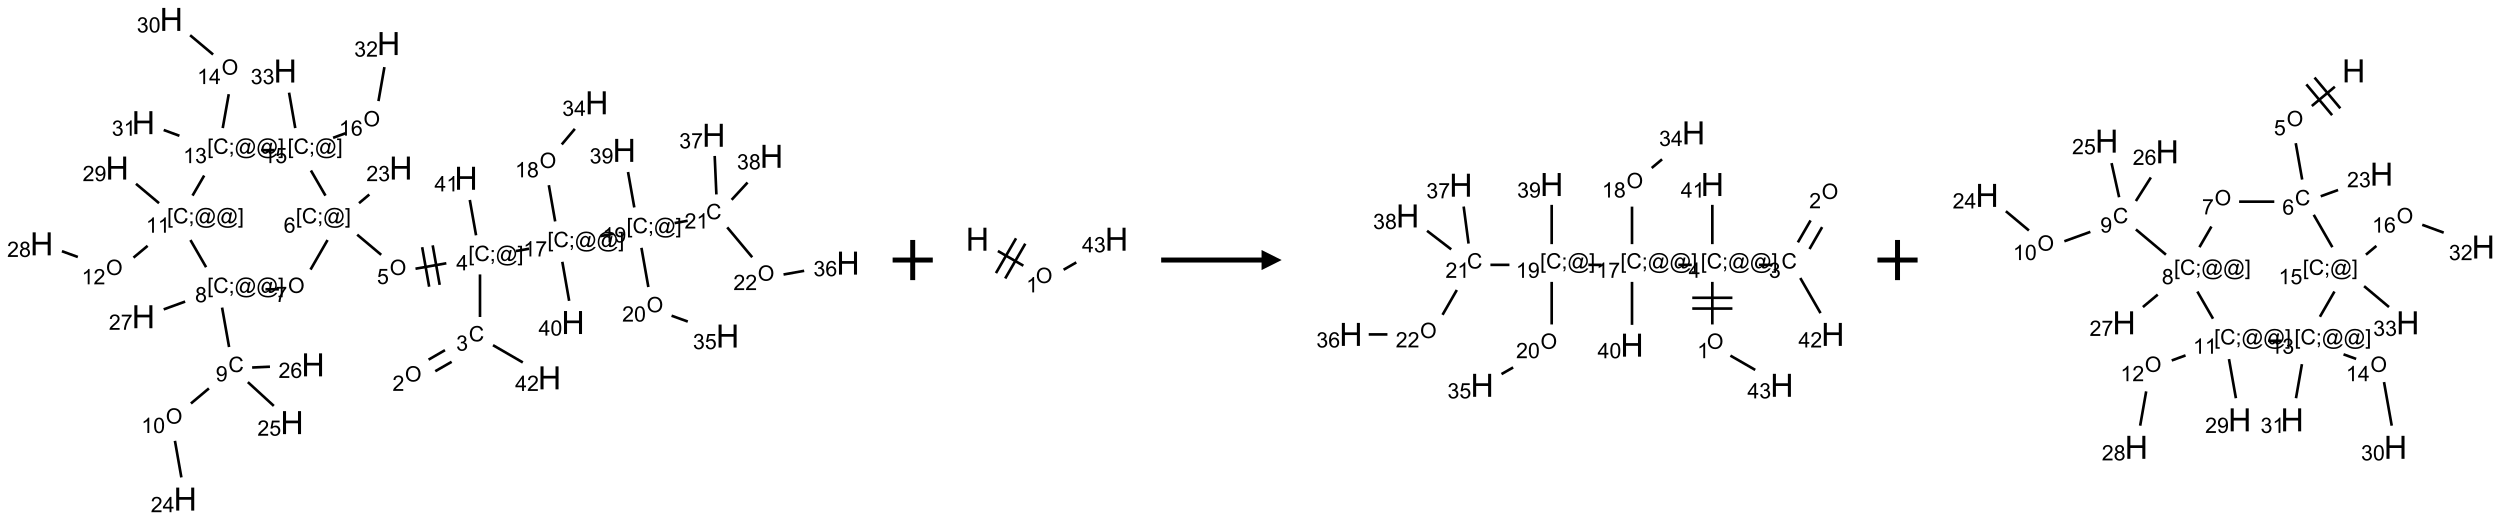 <?xml version="1.0" encoding="UTF-8"?>
<svg xmlns="http://www.w3.org/2000/svg" xmlns:xlink="http://www.w3.org/1999/xlink" width="1245" height="259" viewBox="0 0 1245 259">
<defs>
<g>
<g id="glyph-0-0">
<path d="M 1.332 0 L 1.332 -6.668 L 6.668 -6.668 L 6.668 0 Z M 1.5 -0.168 L 6.5 -0.168 L 6.5 -6.5 L 1.5 -6.5 Z M 1.5 -0.168 "/>
</g>
<g id="glyph-0-1">
<path d="M 0.516 -3.719 C 0.516 -4.984 0.855 -5.977 1.535 -6.695 C 2.215 -7.414 3.094 -7.77 4.172 -7.77 C 4.875 -7.77 5.512 -7.602 6.078 -7.266 C 6.645 -6.93 7.074 -6.461 7.371 -5.855 C 7.668 -5.254 7.816 -4.57 7.816 -3.809 C 7.816 -3.035 7.66 -2.34 7.348 -1.73 C 7.035 -1.117 6.594 -0.656 6.02 -0.34 C 5.449 -0.027 4.828 0.129 4.168 0.129 C 3.449 0.129 2.805 -0.043 2.238 -0.391 C 1.672 -0.738 1.246 -1.211 0.953 -1.812 C 0.66 -2.414 0.516 -3.047 0.516 -3.719 Z M 1.559 -3.703 C 1.559 -2.781 1.805 -2.059 2.301 -1.527 C 2.793 -1 3.414 -0.734 4.16 -0.734 C 4.922 -0.734 5.547 -1 6.039 -1.535 C 6.531 -2.07 6.777 -2.828 6.777 -3.812 C 6.777 -4.434 6.672 -4.977 6.461 -5.441 C 6.25 -5.902 5.945 -6.262 5.539 -6.52 C 5.133 -6.773 4.68 -6.902 4.176 -6.902 C 3.461 -6.902 2.848 -6.656 2.332 -6.164 C 1.816 -5.672 1.559 -4.852 1.559 -3.703 Z M 1.559 -3.703 "/>
</g>
<g id="glyph-0-2">
<path d="M 5.371 -0.902 L 5.371 0 L 0.324 0 C 0.316 -0.227 0.352 -0.441 0.434 -0.652 C 0.562 -0.996 0.766 -1.332 1.051 -1.668 C 1.332 -2 1.742 -2.387 2.277 -2.824 C 3.105 -3.504 3.668 -4.043 3.957 -4.441 C 4.25 -4.84 4.395 -5.215 4.395 -5.566 C 4.395 -5.938 4.262 -6.254 3.996 -6.508 C 3.73 -6.762 3.387 -6.891 2.957 -6.891 C 2.508 -6.891 2.145 -6.754 1.875 -6.484 C 1.605 -6.215 1.469 -5.84 1.465 -5.359 L 0.5 -5.457 C 0.566 -6.176 0.812 -6.727 1.246 -7.102 C 1.676 -7.477 2.254 -7.668 2.98 -7.668 C 3.711 -7.668 4.293 -7.465 4.719 -7.059 C 5.145 -6.652 5.359 -6.148 5.359 -5.547 C 5.359 -5.242 5.297 -4.941 5.172 -4.645 C 5.047 -4.352 4.84 -4.039 4.551 -3.715 C 4.262 -3.387 3.777 -2.938 3.105 -2.371 C 2.543 -1.898 2.18 -1.578 2.02 -1.41 C 1.859 -1.242 1.73 -1.07 1.625 -0.902 Z M 5.371 -0.902 "/>
</g>
<g id="glyph-0-3">
<path d="M 6.27 -2.676 L 7.281 -2.422 C 7.07 -1.594 6.688 -0.961 6.137 -0.523 C 5.586 -0.086 4.914 0.129 4.121 0.129 C 3.297 0.129 2.629 -0.039 2.113 -0.371 C 1.598 -0.707 1.203 -1.191 0.934 -1.828 C 0.664 -2.465 0.531 -3.145 0.531 -3.875 C 0.531 -4.672 0.684 -5.363 0.988 -5.957 C 1.293 -6.547 1.723 -6.996 2.285 -7.305 C 2.844 -7.613 3.461 -7.766 4.137 -7.766 C 4.898 -7.766 5.543 -7.57 6.062 -7.184 C 6.582 -6.793 6.945 -6.246 7.152 -5.543 L 6.156 -5.309 C 5.98 -5.863 5.723 -6.266 5.387 -6.52 C 5.051 -6.773 4.625 -6.902 4.113 -6.902 C 3.527 -6.902 3.039 -6.762 2.645 -6.48 C 2.25 -6.199 1.973 -5.82 1.812 -5.348 C 1.652 -4.871 1.574 -4.383 1.574 -3.879 C 1.574 -3.23 1.668 -2.664 1.855 -2.18 C 2.047 -1.695 2.34 -1.332 2.738 -1.094 C 3.137 -0.855 3.57 -0.734 4.035 -0.734 C 4.602 -0.734 5.082 -0.898 5.473 -1.223 C 5.867 -1.551 6.133 -2.035 6.27 -2.676 Z M 6.27 -2.676 "/>
</g>
<g id="glyph-0-4">
<path d="M 0.449 -2.016 L 1.387 -2.141 C 1.492 -1.609 1.676 -1.227 1.934 -0.992 C 2.191 -0.758 2.508 -0.641 2.879 -0.641 C 3.32 -0.641 3.695 -0.793 3.996 -1.098 C 4.301 -1.402 4.453 -1.781 4.453 -2.234 C 4.453 -2.664 4.312 -3.02 4.031 -3.301 C 3.75 -3.578 3.391 -3.719 2.957 -3.719 C 2.781 -3.719 2.562 -3.684 2.297 -3.613 L 2.402 -4.438 C 2.465 -4.43 2.516 -4.426 2.551 -4.426 C 2.949 -4.426 3.312 -4.531 3.629 -4.738 C 3.949 -4.949 4.109 -5.27 4.109 -5.703 C 4.109 -6.047 3.992 -6.332 3.762 -6.559 C 3.527 -6.785 3.227 -6.895 2.859 -6.895 C 2.496 -6.895 2.191 -6.781 1.949 -6.551 C 1.707 -6.324 1.547 -5.98 1.48 -5.52 L 0.543 -5.688 C 0.656 -6.316 0.918 -6.805 1.324 -7.148 C 1.73 -7.492 2.234 -7.668 2.84 -7.668 C 3.254 -7.668 3.641 -7.578 3.988 -7.398 C 4.34 -7.219 4.609 -6.977 4.793 -6.668 C 4.98 -6.359 5.074 -6.031 5.074 -5.684 C 5.074 -5.352 4.984 -5.051 4.809 -4.781 C 4.629 -4.512 4.367 -4.297 4.02 -4.137 C 4.473 -4.031 4.824 -3.816 5.074 -3.488 C 5.324 -3.16 5.449 -2.75 5.449 -2.254 C 5.449 -1.59 5.203 -1.023 4.719 -0.559 C 4.234 -0.098 3.617 0.137 2.875 0.137 C 2.203 0.137 1.648 -0.062 1.207 -0.465 C 0.762 -0.863 0.512 -1.379 0.449 -2.016 Z M 0.449 -2.016 "/>
</g>
<g id="glyph-0-5">
<path d="M 0.723 2.121 L 0.723 -7.637 L 2.793 -7.637 L 2.793 -6.859 L 1.66 -6.859 L 1.66 1.344 L 2.793 1.344 L 2.793 2.121 Z M 0.723 2.121 "/>
</g>
<g id="glyph-0-6">
<path d="M 0.949 -4.465 L 0.949 -5.531 L 2.016 -5.531 L 2.016 -4.465 Z M 0.949 0 L 0.949 -1.066 L 2.016 -1.066 L 2.016 0 C 2.016 0.391 1.945 0.711 1.809 0.949 C 1.668 1.191 1.449 1.379 1.145 1.512 L 0.887 1.109 C 1.082 1.023 1.23 0.895 1.324 0.727 C 1.418 0.559 1.469 0.316 1.48 0 Z M 0.949 0 "/>
</g>
<g id="glyph-0-7">
<path d="M 6.047 -0.848 C 5.82 -0.59 5.57 -0.379 5.289 -0.223 C 5.008 -0.062 4.73 0.016 4.449 0.016 C 4.141 0.016 3.84 -0.074 3.547 -0.254 C 3.254 -0.434 3.02 -0.715 2.836 -1.09 C 2.652 -1.465 2.562 -1.875 2.562 -2.324 C 2.562 -2.875 2.703 -3.43 2.988 -3.98 C 3.27 -4.535 3.621 -4.953 4.043 -5.23 C 4.461 -5.508 4.871 -5.645 5.266 -5.645 C 5.566 -5.645 5.855 -5.566 6.129 -5.41 C 6.402 -5.25 6.641 -5.012 6.84 -4.688 L 7.016 -5.496 L 7.949 -5.496 L 7.199 -2 C 7.094 -1.516 7.043 -1.246 7.043 -1.191 C 7.043 -1.098 7.078 -1.02 7.148 -0.949 C 7.219 -0.883 7.305 -0.848 7.406 -0.848 C 7.59 -0.848 7.832 -0.953 8.129 -1.168 C 8.527 -1.445 8.84 -1.816 9.07 -2.285 C 9.301 -2.75 9.418 -3.234 9.418 -3.73 C 9.418 -4.309 9.27 -4.852 8.973 -5.355 C 8.676 -5.859 8.23 -6.262 7.645 -6.562 C 7.055 -6.863 6.406 -7.016 5.691 -7.016 C 4.879 -7.016 4.137 -6.824 3.465 -6.445 C 2.793 -6.066 2.273 -5.52 1.902 -4.809 C 1.535 -4.098 1.348 -3.34 1.348 -2.527 C 1.348 -1.676 1.535 -0.941 1.902 -0.328 C 2.273 0.285 2.809 0.742 3.508 1.035 C 4.207 1.328 4.984 1.473 5.832 1.473 C 6.742 1.473 7.504 1.32 8.121 1.016 C 8.734 0.711 9.195 0.34 9.5 -0.098 L 10.441 -0.098 C 10.266 0.266 9.961 0.637 9.531 1.016 C 9.102 1.395 8.59 1.695 7.996 1.914 C 7.402 2.133 6.688 2.246 5.848 2.246 C 5.078 2.246 4.367 2.145 3.715 1.949 C 3.066 1.75 2.512 1.453 2.051 1.055 C 1.594 0.656 1.25 0.199 1.016 -0.316 C 0.723 -0.973 0.578 -1.684 0.578 -2.441 C 0.578 -3.289 0.75 -4.098 1.098 -4.863 C 1.523 -5.805 2.125 -6.527 2.902 -7.027 C 3.684 -7.527 4.629 -7.777 5.738 -7.777 C 6.602 -7.777 7.375 -7.602 8.059 -7.246 C 8.746 -6.895 9.285 -6.371 9.684 -5.672 C 10.02 -5.07 10.188 -4.418 10.188 -3.715 C 10.188 -2.707 9.832 -1.812 9.125 -1.031 C 8.492 -0.328 7.801 0.02 7.051 0.02 C 6.812 0.02 6.617 -0.016 6.473 -0.09 C 6.324 -0.16 6.215 -0.266 6.145 -0.402 C 6.102 -0.488 6.066 -0.637 6.047 -0.848 Z M 3.527 -2.262 C 3.527 -1.785 3.641 -1.414 3.863 -1.152 C 4.09 -0.887 4.348 -0.754 4.641 -0.754 C 4.836 -0.754 5.039 -0.812 5.254 -0.93 C 5.469 -1.047 5.676 -1.219 5.871 -1.449 C 6.066 -1.676 6.23 -1.969 6.355 -2.32 C 6.48 -2.672 6.543 -3.027 6.543 -3.379 C 6.543 -3.852 6.426 -4.219 6.191 -4.48 C 5.957 -4.738 5.672 -4.871 5.332 -4.871 C 5.109 -4.871 4.902 -4.812 4.707 -4.699 C 4.512 -4.586 4.32 -4.406 4.137 -4.156 C 3.953 -3.906 3.805 -3.602 3.691 -3.246 C 3.582 -2.887 3.527 -2.559 3.527 -2.262 Z M 3.527 -2.262 "/>
</g>
<g id="glyph-0-8">
<path d="M 2.27 2.121 L 0.203 2.121 L 0.203 1.344 L 1.332 1.344 L 1.332 -6.859 L 0.203 -6.859 L 0.203 -7.637 L 2.27 -7.637 Z M 2.27 2.121 "/>
</g>
<g id="glyph-0-9">
<path d="M 3.449 0 L 3.449 -1.828 L 0.137 -1.828 L 0.137 -2.688 L 3.621 -7.637 L 4.387 -7.637 L 4.387 -2.688 L 5.418 -2.688 L 5.418 -1.828 L 4.387 -1.828 L 4.387 0 Z M 3.449 -2.688 L 3.449 -6.129 L 1.059 -2.688 Z M 3.449 -2.688 "/>
</g>
<g id="glyph-0-10">
<path d="M 0.441 -2 L 1.426 -2.082 C 1.5 -1.605 1.668 -1.242 1.934 -1.004 C 2.199 -0.762 2.52 -0.641 2.895 -0.641 C 3.348 -0.641 3.73 -0.812 4.043 -1.152 C 4.355 -1.492 4.512 -1.941 4.512 -2.504 C 4.512 -3.039 4.359 -3.461 4.059 -3.77 C 3.758 -4.078 3.367 -4.234 2.879 -4.234 C 2.578 -4.234 2.305 -4.164 2.062 -4.027 C 1.82 -3.891 1.629 -3.715 1.488 -3.496 L 0.609 -3.609 L 1.348 -7.531 L 5.145 -7.531 L 5.145 -6.637 L 2.098 -6.637 L 1.688 -4.582 C 2.145 -4.902 2.625 -5.062 3.129 -5.062 C 3.797 -5.062 4.359 -4.832 4.816 -4.371 C 5.277 -3.91 5.504 -3.312 5.504 -2.59 C 5.504 -1.898 5.305 -1.301 4.902 -0.797 C 4.41 -0.18 3.742 0.129 2.895 0.129 C 2.199 0.129 1.633 -0.062 1.195 -0.453 C 0.758 -0.844 0.504 -1.359 0.441 -2 Z M 0.441 -2 "/>
</g>
<g id="glyph-0-11">
<path d="M 5.309 -5.766 L 4.375 -5.691 C 4.293 -6.059 4.172 -6.328 4.02 -6.496 C 3.766 -6.762 3.453 -6.895 3.082 -6.895 C 2.785 -6.895 2.523 -6.812 2.297 -6.645 C 2 -6.43 1.77 -6.117 1.598 -5.703 C 1.43 -5.289 1.34 -4.703 1.332 -3.938 C 1.559 -4.281 1.836 -4.535 2.16 -4.703 C 2.488 -4.871 2.828 -4.953 3.188 -4.953 C 3.812 -4.953 4.344 -4.723 4.785 -4.262 C 5.223 -3.801 5.441 -3.207 5.441 -2.48 C 5.441 -2 5.34 -1.555 5.133 -1.145 C 4.926 -0.73 4.641 -0.418 4.281 -0.199 C 3.922 0.02 3.512 0.129 3.051 0.129 C 2.27 0.129 1.633 -0.156 1.141 -0.73 C 0.648 -1.305 0.402 -2.254 0.402 -3.574 C 0.402 -5.051 0.672 -6.121 1.219 -6.793 C 1.695 -7.375 2.336 -7.668 3.141 -7.668 C 3.742 -7.668 4.234 -7.5 4.617 -7.16 C 5 -6.824 5.23 -6.359 5.309 -5.766 Z M 1.48 -2.473 C 1.48 -2.152 1.547 -1.844 1.684 -1.547 C 1.82 -1.25 2.016 -1.027 2.262 -0.871 C 2.508 -0.719 2.766 -0.641 3.035 -0.641 C 3.434 -0.641 3.773 -0.801 4.059 -1.121 C 4.344 -1.441 4.484 -1.875 4.484 -2.422 C 4.484 -2.949 4.344 -3.367 4.062 -3.668 C 3.781 -3.973 3.426 -4.125 3 -4.125 C 2.578 -4.125 2.219 -3.973 1.922 -3.668 C 1.625 -3.363 1.48 -2.969 1.48 -2.473 Z M 1.48 -2.473 "/>
</g>
<g id="glyph-0-12">
<path d="M 0.504 -6.637 L 0.504 -7.535 L 5.449 -7.535 L 5.449 -6.809 C 4.961 -6.289 4.48 -5.602 4.004 -4.746 C 3.527 -3.887 3.156 -3.004 2.895 -2.098 C 2.707 -1.461 2.59 -0.762 2.535 0 L 1.574 0 C 1.582 -0.602 1.703 -1.328 1.926 -2.176 C 2.152 -3.027 2.477 -3.848 2.898 -4.637 C 3.32 -5.426 3.77 -6.094 4.246 -6.637 Z M 0.504 -6.637 "/>
</g>
<g id="glyph-0-13">
<path d="M 1.887 -4.141 C 1.496 -4.281 1.207 -4.484 1.02 -4.75 C 0.832 -5.016 0.738 -5.328 0.738 -5.699 C 0.738 -6.254 0.938 -6.719 1.34 -7.098 C 1.738 -7.477 2.27 -7.668 2.934 -7.668 C 3.598 -7.668 4.137 -7.473 4.543 -7.086 C 4.949 -6.699 5.152 -6.227 5.152 -5.672 C 5.152 -5.316 5.059 -5.008 4.871 -4.746 C 4.688 -4.484 4.406 -4.281 4.027 -4.141 C 4.496 -3.988 4.852 -3.742 5.098 -3.402 C 5.34 -3.062 5.465 -2.656 5.465 -2.184 C 5.465 -1.531 5.234 -0.98 4.77 -0.535 C 4.309 -0.09 3.703 0.129 2.949 0.129 C 2.195 0.129 1.586 -0.094 1.125 -0.539 C 0.664 -0.984 0.434 -1.543 0.434 -2.207 C 0.434 -2.703 0.559 -3.121 0.809 -3.457 C 1.062 -3.793 1.422 -4.02 1.887 -4.141 Z M 1.699 -5.73 C 1.699 -5.367 1.812 -5.074 2.047 -4.844 C 2.281 -4.613 2.582 -4.5 2.953 -4.5 C 3.312 -4.5 3.609 -4.613 3.84 -4.84 C 4.07 -5.066 4.188 -5.348 4.188 -5.676 C 4.188 -6.02 4.07 -6.309 3.832 -6.543 C 3.594 -6.777 3.297 -6.895 2.941 -6.895 C 2.586 -6.895 2.289 -6.781 2.051 -6.551 C 1.816 -6.324 1.699 -6.047 1.699 -5.73 Z M 1.395 -2.203 C 1.395 -1.938 1.461 -1.676 1.586 -1.426 C 1.711 -1.176 1.902 -0.984 2.152 -0.848 C 2.402 -0.711 2.672 -0.641 2.957 -0.641 C 3.406 -0.641 3.777 -0.785 4.066 -1.074 C 4.359 -1.363 4.504 -1.727 4.504 -2.172 C 4.504 -2.625 4.355 -2.996 4.055 -3.293 C 3.754 -3.586 3.379 -3.734 2.926 -3.734 C 2.484 -3.734 2.121 -3.59 1.832 -3.297 C 1.543 -3.004 1.395 -2.641 1.395 -2.203 Z M 1.395 -2.203 "/>
</g>
<g id="glyph-0-14">
<path d="M 0.582 -1.766 L 1.484 -1.848 C 1.562 -1.426 1.707 -1.117 1.922 -0.926 C 2.137 -0.734 2.414 -0.641 2.75 -0.641 C 3.039 -0.641 3.289 -0.707 3.508 -0.84 C 3.727 -0.973 3.902 -1.148 4.043 -1.367 C 4.18 -1.586 4.297 -1.887 4.391 -2.262 C 4.484 -2.637 4.531 -3.016 4.531 -3.406 C 4.531 -3.449 4.531 -3.512 4.527 -3.594 C 4.34 -3.297 4.082 -3.055 3.758 -2.867 C 3.434 -2.68 3.082 -2.59 2.703 -2.59 C 2.07 -2.59 1.535 -2.816 1.098 -3.277 C 0.66 -3.734 0.441 -4.34 0.441 -5.09 C 0.441 -5.863 0.672 -6.484 1.129 -6.957 C 1.586 -7.43 2.156 -7.668 2.844 -7.668 C 3.34 -7.668 3.793 -7.531 4.207 -7.266 C 4.617 -7 4.93 -6.617 5.145 -6.121 C 5.355 -5.629 5.465 -4.91 5.465 -3.973 C 5.465 -2.996 5.359 -2.223 5.145 -1.645 C 4.934 -1.066 4.617 -0.625 4.199 -0.324 C 3.781 -0.02 3.293 0.129 2.73 0.129 C 2.133 0.129 1.645 -0.035 1.266 -0.367 C 0.887 -0.699 0.66 -1.164 0.582 -1.766 Z M 4.422 -5.137 C 4.422 -5.676 4.277 -6.102 3.992 -6.418 C 3.707 -6.734 3.359 -6.891 2.957 -6.891 C 2.543 -6.891 2.18 -6.719 1.871 -6.379 C 1.562 -6.039 1.406 -5.598 1.406 -5.059 C 1.406 -4.57 1.555 -4.176 1.848 -3.871 C 2.141 -3.566 2.5 -3.418 2.934 -3.418 C 3.367 -3.418 3.723 -3.57 4.004 -3.871 C 4.281 -4.176 4.422 -4.598 4.422 -5.137 Z M 4.422 -5.137 "/>
</g>
<g id="glyph-0-15">
<path d="M 3.973 0 L 3.035 0 L 3.035 -5.973 C 2.809 -5.758 2.516 -5.543 2.148 -5.328 C 1.781 -5.113 1.453 -4.953 1.16 -4.844 L 1.16 -5.75 C 1.684 -5.996 2.145 -6.297 2.535 -6.645 C 2.93 -6.996 3.207 -7.336 3.371 -7.668 L 3.973 -7.668 Z M 3.973 0 "/>
</g>
<g id="glyph-0-16">
<path d="M 0.441 -3.766 C 0.441 -4.668 0.535 -5.395 0.723 -5.945 C 0.906 -6.496 1.184 -6.922 1.551 -7.219 C 1.918 -7.516 2.375 -7.668 2.934 -7.668 C 3.344 -7.668 3.703 -7.586 4.012 -7.418 C 4.32 -7.254 4.574 -7.016 4.777 -6.707 C 4.977 -6.395 5.137 -6.016 5.25 -5.57 C 5.363 -5.125 5.422 -4.523 5.422 -3.766 C 5.422 -2.871 5.328 -2.148 5.145 -1.598 C 4.961 -1.047 4.688 -0.621 4.32 -0.32 C 3.953 -0.02 3.492 0.129 2.934 0.129 C 2.195 0.129 1.617 -0.133 1.199 -0.66 C 0.695 -1.297 0.441 -2.332 0.441 -3.766 Z M 1.406 -3.766 C 1.406 -2.512 1.555 -1.68 1.848 -1.262 C 2.141 -0.848 2.5 -0.641 2.934 -0.641 C 3.363 -0.641 3.727 -0.848 4.02 -1.266 C 4.312 -1.684 4.457 -2.516 4.457 -3.766 C 4.457 -5.023 4.312 -5.859 4.02 -6.27 C 3.727 -6.684 3.359 -6.891 2.922 -6.891 C 2.492 -6.891 2.148 -6.707 1.891 -6.344 C 1.566 -5.879 1.406 -5.02 1.406 -3.766 Z M 1.406 -3.766 "/>
</g>
<g id="glyph-1-0">
<path d="M 2 0 L 2 -10 L 10 -10 L 10 0 Z M 2.25 -0.25 L 9.75 -0.25 L 9.75 -9.75 L 2.25 -9.75 Z M 2.25 -0.25 "/>
</g>
<g id="glyph-1-1">
<path d="M 1.281 0 L 1.281 -11.453 L 2.797 -11.453 L 2.797 -6.75 L 8.75 -6.75 L 8.75 -11.453 L 10.266 -11.453 L 10.266 0 L 8.75 0 L 8.75 -5.398 L 2.797 -5.398 L 2.797 0 Z M 1.281 0 "/>
</g>
</g>
</defs>
<path fill="none" stroke-width="0.033" stroke-linecap="butt" stroke-linejoin="miter" stroke="rgb(0%, 0%, 0%)" stroke-opacity="1" stroke-miterlimit="10" d="M 4.9 4.38 L 5.104 4.263 " transform="matrix(40, 0, 0, 40, 20.758, 9.662)"/>
<path fill="none" stroke-width="0.033" stroke-linecap="butt" stroke-linejoin="miter" stroke="rgb(0%, 0%, 0%)" stroke-opacity="1" stroke-miterlimit="10" d="M 4.817 4.236 L 5.021 4.118 " transform="matrix(40, 0, 0, 40, 20.758, 9.662)"/>
<path fill="none" stroke-width="0.033" stroke-linecap="butt" stroke-linejoin="miter" stroke="rgb(0%, 0%, 0%)" stroke-opacity="1" stroke-miterlimit="10" d="M 5.457 3.705 L 5.457 3.175 " transform="matrix(40, 0, 0, 40, 20.758, 9.662)"/>
<path fill="none" stroke-width="0.033" stroke-linecap="butt" stroke-linejoin="miter" stroke="rgb(0%, 0%, 0%)" stroke-opacity="1" stroke-miterlimit="10" d="M 5.038 3.036 L 4.654 3.104 " transform="matrix(40, 0, 0, 40, 20.758, 9.662)"/>
<path fill="none" stroke-width="0.033" stroke-linecap="butt" stroke-linejoin="miter" stroke="rgb(0%, 0%, 0%)" stroke-opacity="1" stroke-miterlimit="10" d="M 4.737 2.836 L 4.824 3.328 " transform="matrix(40, 0, 0, 40, 20.758, 9.662)"/>
<path fill="none" stroke-width="0.033" stroke-linecap="butt" stroke-linejoin="miter" stroke="rgb(0%, 0%, 0%)" stroke-opacity="1" stroke-miterlimit="10" d="M 4.868 2.813 L 4.955 3.305 " transform="matrix(40, 0, 0, 40, 20.758, 9.662)"/>
<path fill="none" stroke-width="0.033" stroke-linecap="butt" stroke-linejoin="miter" stroke="rgb(0%, 0%, 0%)" stroke-opacity="1" stroke-miterlimit="10" d="M 4.227 2.931 L 3.928 2.68 " transform="matrix(40, 0, 0, 40, 20.758, 9.662)"/>
<path fill="none" stroke-width="0.033" stroke-linecap="butt" stroke-linejoin="miter" stroke="rgb(0%, 0%, 0%)" stroke-opacity="1" stroke-miterlimit="10" d="M 3.951 2.288 L 4.079 2.18 " transform="matrix(40, 0, 0, 40, 20.758, 9.662)"/>
<path fill="none" stroke-width="0.033" stroke-linecap="butt" stroke-linejoin="miter" stroke="rgb(0%, 0%, 0%)" stroke-opacity="1" stroke-miterlimit="10" d="M 3.559 2.747 L 3.347 3.115 " transform="matrix(40, 0, 0, 40, 20.758, 9.662)"/>
<path fill="none" stroke-width="0.033" stroke-linecap="butt" stroke-linejoin="miter" stroke="rgb(0%, 0%, 0%)" stroke-opacity="1" stroke-miterlimit="10" d="M 2.953 3.36 L 2.786 3.36 " transform="matrix(40, 0, 0, 40, 20.758, 9.662)"/>
<path fill="none" stroke-width="0.033" stroke-linecap="butt" stroke-linejoin="miter" stroke="rgb(0%, 0%, 0%)" stroke-opacity="1" stroke-miterlimit="10" d="M 2.246 3.588 L 2.333 4.079 " transform="matrix(40, 0, 0, 40, 20.758, 9.662)"/>
<path fill="none" stroke-width="0.033" stroke-linecap="butt" stroke-linejoin="miter" stroke="rgb(0%, 0%, 0%)" stroke-opacity="1" stroke-miterlimit="10" d="M 2.082 4.594 L 1.858 4.782 " transform="matrix(40, 0, 0, 40, 20.758, 9.662)"/>
<path fill="none" stroke-width="0.033" stroke-linecap="butt" stroke-linejoin="miter" stroke="rgb(0%, 0%, 0%)" stroke-opacity="1" stroke-miterlimit="10" d="M 1.659 5.247 L 1.739 5.702 " transform="matrix(40, 0, 0, 40, 20.758, 9.662)"/>
<path fill="none" stroke-width="0.033" stroke-linecap="butt" stroke-linejoin="miter" stroke="rgb(0%, 0%, 0%)" stroke-opacity="1" stroke-miterlimit="10" d="M 2.567 4.516 L 2.89 4.812 " transform="matrix(40, 0, 0, 40, 20.758, 9.662)"/>
<path fill="none" stroke-width="0.033" stroke-linecap="butt" stroke-linejoin="miter" stroke="rgb(0%, 0%, 0%)" stroke-opacity="1" stroke-miterlimit="10" d="M 2.62 4.334 L 2.842 4.324 " transform="matrix(40, 0, 0, 40, 20.758, 9.662)"/>
<path fill="none" stroke-width="0.033" stroke-linecap="butt" stroke-linejoin="miter" stroke="rgb(0%, 0%, 0%)" stroke-opacity="1" stroke-miterlimit="10" d="M 1.786 3.513 L 1.519 3.61 " transform="matrix(40, 0, 0, 40, 20.758, 9.662)"/>
<path fill="none" stroke-width="0.033" stroke-linecap="butt" stroke-linejoin="miter" stroke="rgb(0%, 0%, 0%)" stroke-opacity="1" stroke-miterlimit="10" d="M 2.047 3.085 L 1.852 2.747 " transform="matrix(40, 0, 0, 40, 20.758, 9.662)"/>
<path fill="none" stroke-width="0.033" stroke-linecap="butt" stroke-linejoin="miter" stroke="rgb(0%, 0%, 0%)" stroke-opacity="1" stroke-miterlimit="10" d="M 1.319 2.819 L 1.143 2.966 " transform="matrix(40, 0, 0, 40, 20.758, 9.662)"/>
<path fill="none" stroke-width="0.033" stroke-linecap="butt" stroke-linejoin="miter" stroke="rgb(0%, 0%, 0%)" stroke-opacity="1" stroke-miterlimit="10" d="M 0.45 2.958 L 0.252 2.886 " transform="matrix(40, 0, 0, 40, 20.758, 9.662)"/>
<path fill="none" stroke-width="0.033" stroke-linecap="butt" stroke-linejoin="miter" stroke="rgb(0%, 0%, 0%)" stroke-opacity="1" stroke-miterlimit="10" d="M 1.461 2.288 L 1.174 2.047 " transform="matrix(40, 0, 0, 40, 20.758, 9.662)"/>
<path fill="none" stroke-width="0.033" stroke-linecap="butt" stroke-linejoin="miter" stroke="rgb(0%, 0%, 0%)" stroke-opacity="1" stroke-miterlimit="10" d="M 1.878 2.194 L 2.023 1.944 " transform="matrix(40, 0, 0, 40, 20.758, 9.662)"/>
<path fill="none" stroke-width="0.033" stroke-linecap="butt" stroke-linejoin="miter" stroke="rgb(0%, 0%, 0%)" stroke-opacity="1" stroke-miterlimit="10" d="M 2.254 1.353 L 2.329 0.931 " transform="matrix(40, 0, 0, 40, 20.758, 9.662)"/>
<path fill="none" stroke-width="0.033" stroke-linecap="butt" stroke-linejoin="miter" stroke="rgb(0%, 0%, 0%)" stroke-opacity="1" stroke-miterlimit="10" d="M 2.134 0.437 L 1.848 0.197 " transform="matrix(40, 0, 0, 40, 20.758, 9.662)"/>
<path fill="none" stroke-width="0.033" stroke-linecap="butt" stroke-linejoin="miter" stroke="rgb(0%, 0%, 0%)" stroke-opacity="1" stroke-miterlimit="10" d="M 1.715 1.449 L 1.519 1.377 " transform="matrix(40, 0, 0, 40, 20.758, 9.662)"/>
<path fill="none" stroke-width="0.033" stroke-linecap="butt" stroke-linejoin="miter" stroke="rgb(0%, 0%, 0%)" stroke-opacity="1" stroke-miterlimit="10" d="M 2.732 1.628 L 2.899 1.628 " transform="matrix(40, 0, 0, 40, 20.758, 9.662)"/>
<path fill="none" stroke-width="0.033" stroke-linecap="butt" stroke-linejoin="miter" stroke="rgb(0%, 0%, 0%)" stroke-opacity="1" stroke-miterlimit="10" d="M 3.352 1.881 L 3.533 2.194 " transform="matrix(40, 0, 0, 40, 20.758, 9.662)"/>
<path fill="none" stroke-width="0.033" stroke-linecap="butt" stroke-linejoin="miter" stroke="rgb(0%, 0%, 0%)" stroke-opacity="1" stroke-miterlimit="10" d="M 3.628 1.474 L 3.784 1.417 " transform="matrix(40, 0, 0, 40, 20.758, 9.662)"/>
<path fill="none" stroke-width="0.033" stroke-linecap="butt" stroke-linejoin="miter" stroke="rgb(0%, 0%, 0%)" stroke-opacity="1" stroke-miterlimit="10" d="M 4.193 1.017 L 4.267 0.594 " transform="matrix(40, 0, 0, 40, 20.758, 9.662)"/>
<path fill="none" stroke-width="0.033" stroke-linecap="butt" stroke-linejoin="miter" stroke="rgb(0%, 0%, 0%)" stroke-opacity="1" stroke-miterlimit="10" d="M 3.157 1.353 L 3.08 0.912 " transform="matrix(40, 0, 0, 40, 20.758, 9.662)"/>
<path fill="none" stroke-width="0.033" stroke-linecap="butt" stroke-linejoin="miter" stroke="rgb(0%, 0%, 0%)" stroke-opacity="1" stroke-miterlimit="10" d="M 5.904 2.884 L 6.068 2.855 " transform="matrix(40, 0, 0, 40, 20.758, 9.662)"/>
<path fill="none" stroke-width="0.033" stroke-linecap="butt" stroke-linejoin="miter" stroke="rgb(0%, 0%, 0%)" stroke-opacity="1" stroke-miterlimit="10" d="M 6.393 2.515 L 6.314 2.064 " transform="matrix(40, 0, 0, 40, 20.758, 9.662)"/>
<path fill="none" stroke-width="0.033" stroke-linecap="butt" stroke-linejoin="miter" stroke="rgb(0%, 0%, 0%)" stroke-opacity="1" stroke-miterlimit="10" d="M 6.475 1.557 L 6.638 1.363 " transform="matrix(40, 0, 0, 40, 20.758, 9.662)"/>
<path fill="none" stroke-width="0.033" stroke-linecap="butt" stroke-linejoin="miter" stroke="rgb(0%, 0%, 0%)" stroke-opacity="1" stroke-miterlimit="10" d="M 6.956 2.698 L 7.12 2.669 " transform="matrix(40, 0, 0, 40, 20.758, 9.662)"/>
<path fill="none" stroke-width="0.033" stroke-linecap="butt" stroke-linejoin="miter" stroke="rgb(0%, 0%, 0%)" stroke-opacity="1" stroke-miterlimit="10" d="M 7.467 2.844 L 7.553 3.332 " transform="matrix(40, 0, 0, 40, 20.758, 9.662)"/>
<path fill="none" stroke-width="0.033" stroke-linecap="butt" stroke-linejoin="miter" stroke="rgb(0%, 0%, 0%)" stroke-opacity="1" stroke-miterlimit="10" d="M 7.842 3.689 L 8.044 3.762 " transform="matrix(40, 0, 0, 40, 20.758, 9.662)"/>
<path fill="none" stroke-width="0.033" stroke-linecap="butt" stroke-linejoin="miter" stroke="rgb(0%, 0%, 0%)" stroke-opacity="1" stroke-miterlimit="10" d="M 7.879 2.536 L 8.043 2.507 " transform="matrix(40, 0, 0, 40, 20.758, 9.662)"/>
<path fill="none" stroke-width="0.033" stroke-linecap="butt" stroke-linejoin="miter" stroke="rgb(0%, 0%, 0%)" stroke-opacity="1" stroke-miterlimit="10" d="M 8.535 2.589 L 8.846 2.961 " transform="matrix(40, 0, 0, 40, 20.758, 9.662)"/>
<path fill="none" stroke-width="0.033" stroke-linecap="butt" stroke-linejoin="miter" stroke="rgb(0%, 0%, 0%)" stroke-opacity="1" stroke-miterlimit="10" d="M 9.236 3.176 L 9.493 3.13 " transform="matrix(40, 0, 0, 40, 20.758, 9.662)"/>
<path fill="none" stroke-width="0.033" stroke-linecap="butt" stroke-linejoin="miter" stroke="rgb(0%, 0%, 0%)" stroke-opacity="1" stroke-miterlimit="10" d="M 8.4 2.179 L 8.379 1.7 " transform="matrix(40, 0, 0, 40, 20.758, 9.662)"/>
<path fill="none" stroke-width="0.033" stroke-linecap="butt" stroke-linejoin="miter" stroke="rgb(0%, 0%, 0%)" stroke-opacity="1" stroke-miterlimit="10" d="M 8.59 2.246 L 8.788 2.031 " transform="matrix(40, 0, 0, 40, 20.758, 9.662)"/>
<path fill="none" stroke-width="0.033" stroke-linecap="butt" stroke-linejoin="miter" stroke="rgb(0%, 0%, 0%)" stroke-opacity="1" stroke-miterlimit="10" d="M 7.378 2.341 L 7.3 1.9 " transform="matrix(40, 0, 0, 40, 20.758, 9.662)"/>
<path fill="none" stroke-width="0.033" stroke-linecap="butt" stroke-linejoin="miter" stroke="rgb(0%, 0%, 0%)" stroke-opacity="1" stroke-miterlimit="10" d="M 6.482 3.018 L 6.567 3.504 " transform="matrix(40, 0, 0, 40, 20.758, 9.662)"/>
<path fill="none" stroke-width="0.033" stroke-linecap="butt" stroke-linejoin="miter" stroke="rgb(0%, 0%, 0%)" stroke-opacity="1" stroke-miterlimit="10" d="M 5.408 2.688 L 5.33 2.248 " transform="matrix(40, 0, 0, 40, 20.758, 9.662)"/>
<path fill="none" stroke-width="0.033" stroke-linecap="butt" stroke-linejoin="miter" stroke="rgb(0%, 0%, 0%)" stroke-opacity="1" stroke-miterlimit="10" d="M 5.619 4.056 L 5.99 4.271 " transform="matrix(40, 0, 0, 40, 20.758, 9.662)"/>
<g fill="rgb(0%, 0%, 0%)" fill-opacity="1">
<use xlink:href="#glyph-0-1" x="201.625" y="190.02"/>
</g>
<g fill="rgb(0%, 0%, 0%)" fill-opacity="1">
<use xlink:href="#glyph-0-2" x="195.438" y="194.652"/>
</g>
<g fill="rgb(0%, 0%, 0%)" fill-opacity="1">
<use xlink:href="#glyph-0-3" x="233.43" y="170.016"/>
</g>
<g fill="rgb(0%, 0%, 0%)" fill-opacity="1">
<use xlink:href="#glyph-0-4" x="227.176" y="174.652"/>
</g>
<g fill="rgb(0%, 0%, 0%)" fill-opacity="1">
<use xlink:href="#glyph-0-5" x="233.234" y="130.023"/>
<use xlink:href="#glyph-0-3" x="236.198" y="130.023"/>
<use xlink:href="#glyph-0-6" x="243.901" y="130.023"/>
<use xlink:href="#glyph-0-7" x="246.865" y="130.023"/>
<use xlink:href="#glyph-0-8" x="257.693" y="130.023"/>
</g>
<g fill="rgb(0%, 0%, 0%)" fill-opacity="1">
<use xlink:href="#glyph-0-9" x="227.207" y="134.621"/>
</g>
<g fill="rgb(0%, 0%, 0%)" fill-opacity="1">
<use xlink:href="#glyph-0-1" x="194.051" y="136.969"/>
</g>
<g fill="rgb(0%, 0%, 0%)" fill-opacity="1">
<use xlink:href="#glyph-0-10" x="187.727" y="141.465"/>
</g>
<g fill="rgb(0%, 0%, 0%)" fill-opacity="1">
<use xlink:href="#glyph-0-5" x="147.32" y="111.258"/>
<use xlink:href="#glyph-0-3" x="150.284" y="111.258"/>
<use xlink:href="#glyph-0-6" x="157.987" y="111.258"/>
<use xlink:href="#glyph-0-7" x="160.951" y="111.258"/>
<use xlink:href="#glyph-0-8" x="171.779" y="111.258"/>
</g>
<g fill="rgb(0%, 0%, 0%)" fill-opacity="1">
<use xlink:href="#glyph-0-11" x="141.27" y="115.887"/>
</g>
<g fill="rgb(0%, 0%, 0%)" fill-opacity="1">
<use xlink:href="#glyph-1-1" x="193.855" y="89.422"/>
</g>
<g fill="rgb(0%, 0%, 0%)" fill-opacity="1">
<use xlink:href="#glyph-0-2" x="182.426" y="90.215"/>
<use xlink:href="#glyph-0-4" x="188.358" y="90.215"/>
</g>
<g fill="rgb(0%, 0%, 0%)" fill-opacity="1">
<use xlink:href="#glyph-0-1" x="143.41" y="145.898"/>
</g>
<g fill="rgb(0%, 0%, 0%)" fill-opacity="1">
<use xlink:href="#glyph-0-12" x="137.141" y="150.398"/>
</g>
<g fill="rgb(0%, 0%, 0%)" fill-opacity="1">
<use xlink:href="#glyph-0-5" x="103.199" y="145.902"/>
<use xlink:href="#glyph-0-3" x="106.163" y="145.902"/>
<use xlink:href="#glyph-0-6" x="113.866" y="145.902"/>
<use xlink:href="#glyph-0-7" x="116.829" y="145.902"/>
<use xlink:href="#glyph-0-7" x="127.658" y="145.902"/>
<use xlink:href="#glyph-0-8" x="138.486" y="145.902"/>
</g>
<g fill="rgb(0%, 0%, 0%)" fill-opacity="1">
<use xlink:href="#glyph-0-13" x="97.129" y="150.527"/>
</g>
<g fill="rgb(0%, 0%, 0%)" fill-opacity="1">
<use xlink:href="#glyph-0-3" x="113.715" y="185.285"/>
</g>
<g fill="rgb(0%, 0%, 0%)" fill-opacity="1">
<use xlink:href="#glyph-0-14" x="107.445" y="189.922"/>
</g>
<g fill="rgb(0%, 0%, 0%)" fill-opacity="1">
<use xlink:href="#glyph-0-1" x="82.539" y="211"/>
</g>
<g fill="rgb(0%, 0%, 0%)" fill-opacity="1">
<use xlink:href="#glyph-0-15" x="70.363" y="215.633"/>
<use xlink:href="#glyph-0-16" x="76.296" y="215.633"/>
</g>
<g fill="rgb(0%, 0%, 0%)" fill-opacity="1">
<use xlink:href="#glyph-1-1" x="86.465" y="254.273"/>
</g>
<g fill="rgb(0%, 0%, 0%)" fill-opacity="1">
<use xlink:href="#glyph-0-2" x="75.062" y="255.062"/>
<use xlink:href="#glyph-0-9" x="80.995" y="255.062"/>
</g>
<g fill="rgb(0%, 0%, 0%)" fill-opacity="1">
<use xlink:href="#glyph-1-1" x="139.652" y="216.191"/>
</g>
<g fill="rgb(0%, 0%, 0%)" fill-opacity="1">
<use xlink:href="#glyph-0-2" x="128.164" y="216.984"/>
<use xlink:href="#glyph-0-10" x="134.096" y="216.984"/>
</g>
<g fill="rgb(0%, 0%, 0%)" fill-opacity="1">
<use xlink:href="#glyph-1-1" x="150.121" y="187.422"/>
</g>
<g fill="rgb(0%, 0%, 0%)" fill-opacity="1">
<use xlink:href="#glyph-0-2" x="138.695" y="188.215"/>
<use xlink:href="#glyph-0-11" x="144.628" y="188.215"/>
</g>
<g fill="rgb(0%, 0%, 0%)" fill-opacity="1">
<use xlink:href="#glyph-1-1" x="65.629" y="163.457"/>
</g>
<g fill="rgb(0%, 0%, 0%)" fill-opacity="1">
<use xlink:href="#glyph-0-2" x="54.195" y="164.25"/>
<use xlink:href="#glyph-0-12" x="60.128" y="164.25"/>
</g>
<g fill="rgb(0%, 0%, 0%)" fill-opacity="1">
<use xlink:href="#glyph-0-5" x="83.199" y="111.258"/>
<use xlink:href="#glyph-0-3" x="86.163" y="111.258"/>
<use xlink:href="#glyph-0-6" x="93.866" y="111.258"/>
<use xlink:href="#glyph-0-7" x="96.829" y="111.258"/>
<use xlink:href="#glyph-0-7" x="107.658" y="111.258"/>
<use xlink:href="#glyph-0-8" x="118.486" y="111.258"/>
</g>
<g fill="rgb(0%, 0%, 0%)" fill-opacity="1">
<use xlink:href="#glyph-0-15" x="72.684" y="115.887"/>
<use xlink:href="#glyph-0-15" x="78.616" y="115.887"/>
</g>
<g fill="rgb(0%, 0%, 0%)" fill-opacity="1">
<use xlink:href="#glyph-0-1" x="52.77" y="136.969"/>
</g>
<g fill="rgb(0%, 0%, 0%)" fill-opacity="1">
<use xlink:href="#glyph-0-15" x="40.645" y="141.598"/>
<use xlink:href="#glyph-0-2" x="46.577" y="141.598"/>
</g>
<g fill="rgb(0%, 0%, 0%)" fill-opacity="1">
<use xlink:href="#glyph-1-1" x="14.984" y="127.164"/>
</g>
<g fill="rgb(0%, 0%, 0%)" fill-opacity="1">
<use xlink:href="#glyph-0-2" x="3.539" y="127.957"/>
<use xlink:href="#glyph-0-13" x="9.471" y="127.957"/>
</g>
<g fill="rgb(0%, 0%, 0%)" fill-opacity="1">
<use xlink:href="#glyph-1-1" x="52.574" y="89.422"/>
</g>
<g fill="rgb(0%, 0%, 0%)" fill-opacity="1">
<use xlink:href="#glyph-0-2" x="41.125" y="90.215"/>
<use xlink:href="#glyph-0-14" x="47.057" y="90.215"/>
</g>
<g fill="rgb(0%, 0%, 0%)" fill-opacity="1">
<use xlink:href="#glyph-0-5" x="103.199" y="76.617"/>
<use xlink:href="#glyph-0-3" x="106.163" y="76.617"/>
<use xlink:href="#glyph-0-6" x="113.866" y="76.617"/>
<use xlink:href="#glyph-0-7" x="116.829" y="76.617"/>
<use xlink:href="#glyph-0-7" x="127.658" y="76.617"/>
<use xlink:href="#glyph-0-8" x="138.486" y="76.617"/>
</g>
<g fill="rgb(0%, 0%, 0%)" fill-opacity="1">
<use xlink:href="#glyph-0-15" x="91.211" y="81.246"/>
<use xlink:href="#glyph-0-4" x="97.143" y="81.246"/>
</g>
<g fill="rgb(0%, 0%, 0%)" fill-opacity="1">
<use xlink:href="#glyph-0-1" x="110.355" y="37.223"/>
</g>
<g fill="rgb(0%, 0%, 0%)" fill-opacity="1">
<use xlink:href="#glyph-0-15" x="98.188" y="41.855"/>
<use xlink:href="#glyph-0-9" x="104.12" y="41.855"/>
</g>
<g fill="rgb(0%, 0%, 0%)" fill-opacity="1">
<use xlink:href="#glyph-1-1" x="79.52" y="15.391"/>
</g>
<g fill="rgb(0%, 0%, 0%)" fill-opacity="1">
<use xlink:href="#glyph-0-4" x="68.113" y="16.184"/>
<use xlink:href="#glyph-0-16" x="74.046" y="16.184"/>
</g>
<g fill="rgb(0%, 0%, 0%)" fill-opacity="1">
<use xlink:href="#glyph-1-1" x="65.629" y="66.812"/>
</g>
<g fill="rgb(0%, 0%, 0%)" fill-opacity="1">
<use xlink:href="#glyph-0-4" x="55.668" y="67.605"/>
<use xlink:href="#glyph-0-15" x="61.6" y="67.605"/>
</g>
<g fill="rgb(0%, 0%, 0%)" fill-opacity="1">
<use xlink:href="#glyph-0-5" x="143.199" y="76.617"/>
<use xlink:href="#glyph-0-3" x="146.163" y="76.617"/>
<use xlink:href="#glyph-0-6" x="153.866" y="76.617"/>
<use xlink:href="#glyph-0-7" x="156.829" y="76.617"/>
<use xlink:href="#glyph-0-8" x="167.658" y="76.617"/>
</g>
<g fill="rgb(0%, 0%, 0%)" fill-opacity="1">
<use xlink:href="#glyph-0-15" x="131.152" y="81.246"/>
<use xlink:href="#glyph-0-10" x="137.085" y="81.246"/>
</g>
<g fill="rgb(0%, 0%, 0%)" fill-opacity="1">
<use xlink:href="#glyph-0-1" x="180.996" y="62.934"/>
</g>
<g fill="rgb(0%, 0%, 0%)" fill-opacity="1">
<use xlink:href="#glyph-0-15" x="168.801" y="67.566"/>
<use xlink:href="#glyph-0-11" x="174.733" y="67.566"/>
</g>
<g fill="rgb(0%, 0%, 0%)" fill-opacity="1">
<use xlink:href="#glyph-1-1" x="187.75" y="27.422"/>
</g>
<g fill="rgb(0%, 0%, 0%)" fill-opacity="1">
<use xlink:href="#glyph-0-4" x="176.395" y="28.211"/>
<use xlink:href="#glyph-0-2" x="182.327" y="28.211"/>
</g>
<g fill="rgb(0%, 0%, 0%)" fill-opacity="1">
<use xlink:href="#glyph-1-1" x="136.27" y="41.102"/>
</g>
<g fill="rgb(0%, 0%, 0%)" fill-opacity="1">
<use xlink:href="#glyph-0-4" x="124.836" y="41.895"/>
<use xlink:href="#glyph-0-4" x="130.768" y="41.895"/>
</g>
<g fill="rgb(0%, 0%, 0%)" fill-opacity="1">
<use xlink:href="#glyph-0-5" x="272.625" y="123.078"/>
<use xlink:href="#glyph-0-3" x="275.589" y="123.078"/>
<use xlink:href="#glyph-0-6" x="283.292" y="123.078"/>
<use xlink:href="#glyph-0-7" x="286.255" y="123.078"/>
<use xlink:href="#glyph-0-7" x="297.083" y="123.078"/>
<use xlink:href="#glyph-0-8" x="307.911" y="123.078"/>
</g>
<g fill="rgb(0%, 0%, 0%)" fill-opacity="1">
<use xlink:href="#glyph-0-15" x="260.637" y="127.707"/>
<use xlink:href="#glyph-0-12" x="266.569" y="127.707"/>
</g>
<g fill="rgb(0%, 0%, 0%)" fill-opacity="1">
<use xlink:href="#glyph-0-1" x="268.715" y="83.684"/>
</g>
<g fill="rgb(0%, 0%, 0%)" fill-opacity="1">
<use xlink:href="#glyph-0-15" x="256.496" y="88.316"/>
<use xlink:href="#glyph-0-13" x="262.428" y="88.316"/>
</g>
<g fill="rgb(0%, 0%, 0%)" fill-opacity="1">
<use xlink:href="#glyph-1-1" x="291.406" y="56.922"/>
</g>
<g fill="rgb(0%, 0%, 0%)" fill-opacity="1">
<use xlink:href="#glyph-0-4" x="280.004" y="57.711"/>
<use xlink:href="#glyph-0-9" x="285.936" y="57.711"/>
</g>
<g fill="rgb(0%, 0%, 0%)" fill-opacity="1">
<use xlink:href="#glyph-0-5" x="312.02" y="116.133"/>
<use xlink:href="#glyph-0-3" x="314.983" y="116.133"/>
<use xlink:href="#glyph-0-6" x="322.686" y="116.133"/>
<use xlink:href="#glyph-0-7" x="325.65" y="116.133"/>
<use xlink:href="#glyph-0-8" x="336.478" y="116.133"/>
</g>
<g fill="rgb(0%, 0%, 0%)" fill-opacity="1">
<use xlink:href="#glyph-0-15" x="300.012" y="120.762"/>
<use xlink:href="#glyph-0-14" x="305.944" y="120.762"/>
</g>
<g fill="rgb(0%, 0%, 0%)" fill-opacity="1">
<use xlink:href="#glyph-0-1" x="321.996" y="155.523"/>
</g>
<g fill="rgb(0%, 0%, 0%)" fill-opacity="1">
<use xlink:href="#glyph-0-2" x="309.824" y="160.152"/>
<use xlink:href="#glyph-0-16" x="315.757" y="160.152"/>
</g>
<g fill="rgb(0%, 0%, 0%)" fill-opacity="1">
<use xlink:href="#glyph-1-1" x="356.566" y="173.082"/>
</g>
<g fill="rgb(0%, 0%, 0%)" fill-opacity="1">
<use xlink:href="#glyph-0-4" x="345.078" y="173.875"/>
<use xlink:href="#glyph-0-10" x="351.01" y="173.875"/>
</g>
<g fill="rgb(0%, 0%, 0%)" fill-opacity="1">
<use xlink:href="#glyph-0-3" x="351.605" y="109.18"/>
</g>
<g fill="rgb(0%, 0%, 0%)" fill-opacity="1">
<use xlink:href="#glyph-0-2" x="340.898" y="113.816"/>
<use xlink:href="#glyph-0-15" x="346.831" y="113.816"/>
</g>
<g fill="rgb(0%, 0%, 0%)" fill-opacity="1">
<use xlink:href="#glyph-0-1" x="377.332" y="139.824"/>
</g>
<g fill="rgb(0%, 0%, 0%)" fill-opacity="1">
<use xlink:href="#glyph-0-2" x="365.215" y="144.457"/>
<use xlink:href="#glyph-0-2" x="371.147" y="144.457"/>
</g>
<g fill="rgb(0%, 0%, 0%)" fill-opacity="1">
<use xlink:href="#glyph-1-1" x="416.531" y="136.758"/>
</g>
<g fill="rgb(0%, 0%, 0%)" fill-opacity="1">
<use xlink:href="#glyph-0-4" x="405.102" y="137.551"/>
<use xlink:href="#glyph-0-11" x="411.034" y="137.551"/>
</g>
<g fill="rgb(0%, 0%, 0%)" fill-opacity="1">
<use xlink:href="#glyph-1-1" x="349.68" y="73.102"/>
</g>
<g fill="rgb(0%, 0%, 0%)" fill-opacity="1">
<use xlink:href="#glyph-0-4" x="338.246" y="73.895"/>
<use xlink:href="#glyph-0-12" x="344.178" y="73.895"/>
</g>
<g fill="rgb(0%, 0%, 0%)" fill-opacity="1">
<use xlink:href="#glyph-1-1" x="378.449" y="83.57"/>
</g>
<g fill="rgb(0%, 0%, 0%)" fill-opacity="1">
<use xlink:href="#glyph-0-4" x="367" y="84.363"/>
<use xlink:href="#glyph-0-13" x="372.932" y="84.363"/>
</g>
<g fill="rgb(0%, 0%, 0%)" fill-opacity="1">
<use xlink:href="#glyph-1-1" x="305.086" y="80.617"/>
</g>
<g fill="rgb(0%, 0%, 0%)" fill-opacity="1">
<use xlink:href="#glyph-0-4" x="293.637" y="81.406"/>
<use xlink:href="#glyph-0-14" x="299.569" y="81.406"/>
</g>
<g fill="rgb(0%, 0%, 0%)" fill-opacity="1">
<use xlink:href="#glyph-1-1" x="279.586" y="166.348"/>
</g>
<g fill="rgb(0%, 0%, 0%)" fill-opacity="1">
<use xlink:href="#glyph-0-9" x="268.18" y="167.141"/>
<use xlink:href="#glyph-0-16" x="274.112" y="167.141"/>
</g>
<g fill="rgb(0%, 0%, 0%)" fill-opacity="1">
<use xlink:href="#glyph-1-1" x="226.305" y="94.508"/>
</g>
<g fill="rgb(0%, 0%, 0%)" fill-opacity="1">
<use xlink:href="#glyph-0-9" x="216.344" y="95.301"/>
<use xlink:href="#glyph-0-15" x="222.276" y="95.301"/>
</g>
<g fill="rgb(0%, 0%, 0%)" fill-opacity="1">
<use xlink:href="#glyph-1-1" x="267.891" y="193.898"/>
</g>
<g fill="rgb(0%, 0%, 0%)" fill-opacity="1">
<use xlink:href="#glyph-0-9" x="256.535" y="194.691"/>
<use xlink:href="#glyph-0-2" x="262.467" y="194.691"/>
</g>
<path fill="none" stroke-width="0.062" stroke-linecap="butt" stroke-linejoin="miter" stroke="rgb(0%, 0%, 0%)" stroke-opacity="1" stroke-miterlimit="10" d="M 0 0 L 0.5 0 M 0.25 -0.25 L 0.25 0.25 " transform="matrix(40, 0, 0, 40, 444.527, 129.5)"/>
<path fill="none" stroke-width="0.033" stroke-linecap="butt" stroke-linejoin="miter" stroke="rgb(0%, 0%, 0%)" stroke-opacity="1" stroke-miterlimit="10" d="M 0.255 0.147 L 0.572 0.33 " transform="matrix(40, 0, 0, 40, 486.754, 119.123)"/>
<path fill="none" stroke-width="0.033" stroke-linecap="butt" stroke-linejoin="miter" stroke="rgb(0%, 0%, 0%)" stroke-opacity="1" stroke-miterlimit="10" d="M 0.346 0.489 L 0.596 0.056 " transform="matrix(40, 0, 0, 40, 486.754, 119.123)"/>
<path fill="none" stroke-width="0.033" stroke-linecap="butt" stroke-linejoin="miter" stroke="rgb(0%, 0%, 0%)" stroke-opacity="1" stroke-miterlimit="10" d="M 0.231 0.422 L 0.481 -0.011 " transform="matrix(40, 0, 0, 40, 486.754, 119.123)"/>
<path fill="none" stroke-width="0.033" stroke-linecap="butt" stroke-linejoin="miter" stroke="rgb(0%, 0%, 0%)" stroke-opacity="1" stroke-miterlimit="10" d="M 1.073 0.38 L 1.231 0.289 " transform="matrix(40, 0, 0, 40, 486.754, 119.123)"/>
<g fill="rgb(0%, 0%, 0%)" fill-opacity="1">
<use xlink:href="#glyph-1-1" x="480.98" y="124.852"/>
</g>
<g fill="rgb(0%, 0%, 0%)" fill-opacity="1">
<use xlink:href="#glyph-0-1" x="515.816" y="140.973"/>
</g>
<g fill="rgb(0%, 0%, 0%)" fill-opacity="1">
<use xlink:href="#glyph-0-15" x="511.023" y="145.605"/>
</g>
<g fill="rgb(0%, 0%, 0%)" fill-opacity="1">
<use xlink:href="#glyph-1-1" x="550.262" y="124.852"/>
</g>
<g fill="rgb(0%, 0%, 0%)" fill-opacity="1">
<use xlink:href="#glyph-0-9" x="538.828" y="125.645"/>
<use xlink:href="#glyph-0-4" x="544.76" y="125.645"/>
</g>
<path fill-rule="nonzero" fill="rgb(0%, 0%, 0%)" fill-opacity="1" d="M 578.258 130.75 L 628.258 130.75 L 628.258 134.5 L 638.258 129.5 L 628.258 124.5 L 628.258 128.25 L 578.258 128.25 "/>
<path fill="none" stroke-width="0.033" stroke-linecap="butt" stroke-linejoin="miter" stroke="rgb(0%, 0%, 0%)" stroke-opacity="1" stroke-miterlimit="10" d="M 4.5 2.385 L 4.5 1.855 " transform="matrix(40, 0, 0, 40, 672.742, 66.18)"/>
<path fill="none" stroke-width="0.033" stroke-linecap="butt" stroke-linejoin="miter" stroke="rgb(0%, 0%, 0%)" stroke-opacity="1" stroke-miterlimit="10" d="M 4.75 2.053 L 4.25 2.053 " transform="matrix(40, 0, 0, 40, 672.742, 66.18)"/>
<path fill="none" stroke-width="0.033" stroke-linecap="butt" stroke-linejoin="miter" stroke="rgb(0%, 0%, 0%)" stroke-opacity="1" stroke-miterlimit="10" d="M 4.75 2.187 L 4.25 2.187 " transform="matrix(40, 0, 0, 40, 672.742, 66.18)"/>
<path fill="none" stroke-width="0.033" stroke-linecap="butt" stroke-linejoin="miter" stroke="rgb(0%, 0%, 0%)" stroke-opacity="1" stroke-miterlimit="10" d="M 5.08 1.643 L 5.247 1.643 " transform="matrix(40, 0, 0, 40, 672.742, 66.18)"/>
<path fill="none" stroke-width="0.033" stroke-linecap="butt" stroke-linejoin="miter" stroke="rgb(0%, 0%, 0%)" stroke-opacity="1" stroke-miterlimit="10" d="M 5.71 1.446 L 5.867 1.173 " transform="matrix(40, 0, 0, 40, 672.742, 66.18)"/>
<path fill="none" stroke-width="0.033" stroke-linecap="butt" stroke-linejoin="miter" stroke="rgb(0%, 0%, 0%)" stroke-opacity="1" stroke-miterlimit="10" d="M 5.565 1.363 L 5.723 1.09 " transform="matrix(40, 0, 0, 40, 672.742, 66.18)"/>
<path fill="none" stroke-width="0.033" stroke-linecap="butt" stroke-linejoin="miter" stroke="rgb(0%, 0%, 0%)" stroke-opacity="1" stroke-miterlimit="10" d="M 5.595 1.807 L 5.847 2.244 " transform="matrix(40, 0, 0, 40, 672.742, 66.18)"/>
<path fill="none" stroke-width="0.033" stroke-linecap="butt" stroke-linejoin="miter" stroke="rgb(0%, 0%, 0%)" stroke-opacity="1" stroke-miterlimit="10" d="M 4.244 1.643 L 4.077 1.643 " transform="matrix(40, 0, 0, 40, 672.742, 66.18)"/>
<path fill="none" stroke-width="0.033" stroke-linecap="butt" stroke-linejoin="miter" stroke="rgb(0%, 0%, 0%)" stroke-opacity="1" stroke-miterlimit="10" d="M 3.5 1.385 L 3.5 0.918 " transform="matrix(40, 0, 0, 40, 672.742, 66.18)"/>
<path fill="none" stroke-width="0.033" stroke-linecap="butt" stroke-linejoin="miter" stroke="rgb(0%, 0%, 0%)" stroke-opacity="1" stroke-miterlimit="10" d="M 3.745 0.437 L 3.874 0.329 " transform="matrix(40, 0, 0, 40, 672.742, 66.18)"/>
<path fill="none" stroke-width="0.033" stroke-linecap="butt" stroke-linejoin="miter" stroke="rgb(0%, 0%, 0%)" stroke-opacity="1" stroke-miterlimit="10" d="M 3.122 1.643 L 2.956 1.643 " transform="matrix(40, 0, 0, 40, 672.742, 66.18)"/>
<path fill="none" stroke-width="0.033" stroke-linecap="butt" stroke-linejoin="miter" stroke="rgb(0%, 0%, 0%)" stroke-opacity="1" stroke-miterlimit="10" d="M 2.5 1.855 L 2.5 2.385 " transform="matrix(40, 0, 0, 40, 672.742, 66.18)"/>
<path fill="none" stroke-width="0.033" stroke-linecap="butt" stroke-linejoin="miter" stroke="rgb(0%, 0%, 0%)" stroke-opacity="1" stroke-miterlimit="10" d="M 2.02 2.92 L 1.875 3.003 " transform="matrix(40, 0, 0, 40, 672.742, 66.18)"/>
<path fill="none" stroke-width="0.033" stroke-linecap="butt" stroke-linejoin="miter" stroke="rgb(0%, 0%, 0%)" stroke-opacity="1" stroke-miterlimit="10" d="M 1.974 1.643 L 1.737 1.643 " transform="matrix(40, 0, 0, 40, 672.742, 66.18)"/>
<path fill="none" stroke-width="0.033" stroke-linecap="butt" stroke-linejoin="miter" stroke="rgb(0%, 0%, 0%)" stroke-opacity="1" stroke-miterlimit="10" d="M 1.319 1.956 L 1.141 2.265 " transform="matrix(40, 0, 0, 40, 672.742, 66.18)"/>
<path fill="none" stroke-width="0.033" stroke-linecap="butt" stroke-linejoin="miter" stroke="rgb(0%, 0%, 0%)" stroke-opacity="1" stroke-miterlimit="10" d="M 0.455 2.509 L 0.222 2.509 " transform="matrix(40, 0, 0, 40, 672.742, 66.18)"/>
<path fill="none" stroke-width="0.033" stroke-linecap="butt" stroke-linejoin="miter" stroke="rgb(0%, 0%, 0%)" stroke-opacity="1" stroke-miterlimit="10" d="M 1.465 1.378 L 1.404 0.917 " transform="matrix(40, 0, 0, 40, 672.742, 66.18)"/>
<path fill="none" stroke-width="0.033" stroke-linecap="butt" stroke-linejoin="miter" stroke="rgb(0%, 0%, 0%)" stroke-opacity="1" stroke-miterlimit="10" d="M 1.249 1.45 L 0.948 1.219 " transform="matrix(40, 0, 0, 40, 672.742, 66.18)"/>
<path fill="none" stroke-width="0.033" stroke-linecap="butt" stroke-linejoin="miter" stroke="rgb(0%, 0%, 0%)" stroke-opacity="1" stroke-miterlimit="10" d="M 2.5 1.385 L 2.5 0.896 " transform="matrix(40, 0, 0, 40, 672.742, 66.18)"/>
<path fill="none" stroke-width="0.033" stroke-linecap="butt" stroke-linejoin="miter" stroke="rgb(0%, 0%, 0%)" stroke-opacity="1" stroke-miterlimit="10" d="M 3.5 1.855 L 3.5 2.39 " transform="matrix(40, 0, 0, 40, 672.742, 66.18)"/>
<path fill="none" stroke-width="0.033" stroke-linecap="butt" stroke-linejoin="miter" stroke="rgb(0%, 0%, 0%)" stroke-opacity="1" stroke-miterlimit="10" d="M 4.5 1.385 L 4.5 0.896 " transform="matrix(40, 0, 0, 40, 672.742, 66.18)"/>
<path fill="none" stroke-width="0.033" stroke-linecap="butt" stroke-linejoin="miter" stroke="rgb(0%, 0%, 0%)" stroke-opacity="1" stroke-miterlimit="10" d="M 4.725 2.773 L 5.034 2.951 " transform="matrix(40, 0, 0, 40, 672.742, 66.18)"/>
<g fill="rgb(0%, 0%, 0%)" fill-opacity="1">
<use xlink:href="#glyph-0-1" x="849.988" y="173.738"/>
</g>
<g fill="rgb(0%, 0%, 0%)" fill-opacity="1">
<use xlink:href="#glyph-0-15" x="845.195" y="178.371"/>
</g>
<g fill="rgb(0%, 0%, 0%)" fill-opacity="1">
<use xlink:href="#glyph-0-5" x="846.953" y="133.742"/>
<use xlink:href="#glyph-0-3" x="849.917" y="133.742"/>
<use xlink:href="#glyph-0-6" x="857.62" y="133.742"/>
<use xlink:href="#glyph-0-7" x="860.583" y="133.742"/>
<use xlink:href="#glyph-0-7" x="871.411" y="133.742"/>
<use xlink:href="#glyph-0-8" x="882.24" y="133.742"/>
</g>
<g fill="rgb(0%, 0%, 0%)" fill-opacity="1">
<use xlink:href="#glyph-0-9" x="840.93" y="138.34"/>
</g>
<g fill="rgb(0%, 0%, 0%)" fill-opacity="1">
<use xlink:href="#glyph-0-3" x="887.148" y="133.734"/>
</g>
<g fill="rgb(0%, 0%, 0%)" fill-opacity="1">
<use xlink:href="#glyph-0-4" x="880.898" y="138.371"/>
</g>
<g fill="rgb(0%, 0%, 0%)" fill-opacity="1">
<use xlink:href="#glyph-0-1" x="907.164" y="99.098"/>
</g>
<g fill="rgb(0%, 0%, 0%)" fill-opacity="1">
<use xlink:href="#glyph-0-2" x="900.977" y="103.73"/>
</g>
<g fill="rgb(0%, 0%, 0%)" fill-opacity="1">
<use xlink:href="#glyph-1-1" x="906.969" y="172.262"/>
</g>
<g fill="rgb(0%, 0%, 0%)" fill-opacity="1">
<use xlink:href="#glyph-0-9" x="895.613" y="173.051"/>
<use xlink:href="#glyph-0-2" x="901.546" y="173.051"/>
</g>
<g fill="rgb(0%, 0%, 0%)" fill-opacity="1">
<use xlink:href="#glyph-0-5" x="806.953" y="133.742"/>
<use xlink:href="#glyph-0-3" x="809.917" y="133.742"/>
<use xlink:href="#glyph-0-6" x="817.62" y="133.742"/>
<use xlink:href="#glyph-0-7" x="820.583" y="133.742"/>
<use xlink:href="#glyph-0-7" x="831.411" y="133.742"/>
<use xlink:href="#glyph-0-8" x="842.24" y="133.742"/>
</g>
<g fill="rgb(0%, 0%, 0%)" fill-opacity="1">
<use xlink:href="#glyph-0-15" x="794.965" y="138.371"/>
<use xlink:href="#glyph-0-12" x="800.897" y="138.371"/>
</g>
<g fill="rgb(0%, 0%, 0%)" fill-opacity="1">
<use xlink:href="#glyph-0-1" x="809.988" y="93.738"/>
</g>
<g fill="rgb(0%, 0%, 0%)" fill-opacity="1">
<use xlink:href="#glyph-0-15" x="797.773" y="98.371"/>
<use xlink:href="#glyph-0-13" x="803.706" y="98.371"/>
</g>
<g fill="rgb(0%, 0%, 0%)" fill-opacity="1">
<use xlink:href="#glyph-1-1" x="837.613" y="71.906"/>
</g>
<g fill="rgb(0%, 0%, 0%)" fill-opacity="1">
<use xlink:href="#glyph-0-4" x="826.211" y="72.699"/>
<use xlink:href="#glyph-0-9" x="832.143" y="72.699"/>
</g>
<g fill="rgb(0%, 0%, 0%)" fill-opacity="1">
<use xlink:href="#glyph-0-5" x="766.953" y="133.742"/>
<use xlink:href="#glyph-0-3" x="769.917" y="133.742"/>
<use xlink:href="#glyph-0-6" x="777.62" y="133.742"/>
<use xlink:href="#glyph-0-7" x="780.583" y="133.742"/>
<use xlink:href="#glyph-0-8" x="791.411" y="133.742"/>
</g>
<g fill="rgb(0%, 0%, 0%)" fill-opacity="1">
<use xlink:href="#glyph-0-15" x="754.949" y="138.371"/>
<use xlink:href="#glyph-0-14" x="760.882" y="138.371"/>
</g>
<g fill="rgb(0%, 0%, 0%)" fill-opacity="1">
<use xlink:href="#glyph-0-1" x="767.164" y="173.738"/>
</g>
<g fill="rgb(0%, 0%, 0%)" fill-opacity="1">
<use xlink:href="#glyph-0-2" x="754.992" y="178.371"/>
<use xlink:href="#glyph-0-16" x="760.924" y="178.371"/>
</g>
<g fill="rgb(0%, 0%, 0%)" fill-opacity="1">
<use xlink:href="#glyph-1-1" x="732.328" y="197.617"/>
</g>
<g fill="rgb(0%, 0%, 0%)" fill-opacity="1">
<use xlink:href="#glyph-0-4" x="720.836" y="198.41"/>
<use xlink:href="#glyph-0-10" x="726.768" y="198.41"/>
</g>
<g fill="rgb(0%, 0%, 0%)" fill-opacity="1">
<use xlink:href="#glyph-0-3" x="730.523" y="133.734"/>
</g>
<g fill="rgb(0%, 0%, 0%)" fill-opacity="1">
<use xlink:href="#glyph-0-2" x="719.816" y="138.371"/>
<use xlink:href="#glyph-0-15" x="725.749" y="138.371"/>
</g>
<g fill="rgb(0%, 0%, 0%)" fill-opacity="1">
<use xlink:href="#glyph-0-1" x="707.164" y="168.383"/>
</g>
<g fill="rgb(0%, 0%, 0%)" fill-opacity="1">
<use xlink:href="#glyph-0-2" x="695.047" y="173.012"/>
<use xlink:href="#glyph-0-2" x="700.979" y="173.012"/>
</g>
<g fill="rgb(0%, 0%, 0%)" fill-opacity="1">
<use xlink:href="#glyph-1-1" x="666.969" y="172.262"/>
</g>
<g fill="rgb(0%, 0%, 0%)" fill-opacity="1">
<use xlink:href="#glyph-0-4" x="655.543" y="173.051"/>
<use xlink:href="#glyph-0-11" x="661.475" y="173.051"/>
</g>
<g fill="rgb(0%, 0%, 0%)" fill-opacity="1">
<use xlink:href="#glyph-1-1" x="721.75" y="97.961"/>
</g>
<g fill="rgb(0%, 0%, 0%)" fill-opacity="1">
<use xlink:href="#glyph-0-4" x="710.316" y="98.754"/>
<use xlink:href="#glyph-0-12" x="716.249" y="98.754"/>
</g>
<g fill="rgb(0%, 0%, 0%)" fill-opacity="1">
<use xlink:href="#glyph-1-1" x="695.234" y="113.27"/>
</g>
<g fill="rgb(0%, 0%, 0%)" fill-opacity="1">
<use xlink:href="#glyph-0-4" x="683.785" y="114.059"/>
<use xlink:href="#glyph-0-13" x="689.717" y="114.059"/>
</g>
<g fill="rgb(0%, 0%, 0%)" fill-opacity="1">
<use xlink:href="#glyph-1-1" x="766.969" y="97.617"/>
</g>
<g fill="rgb(0%, 0%, 0%)" fill-opacity="1">
<use xlink:href="#glyph-0-4" x="755.52" y="98.41"/>
<use xlink:href="#glyph-0-14" x="761.452" y="98.41"/>
</g>
<g fill="rgb(0%, 0%, 0%)" fill-opacity="1">
<use xlink:href="#glyph-1-1" x="806.969" y="177.617"/>
</g>
<g fill="rgb(0%, 0%, 0%)" fill-opacity="1">
<use xlink:href="#glyph-0-9" x="795.562" y="178.41"/>
<use xlink:href="#glyph-0-16" x="801.495" y="178.41"/>
</g>
<g fill="rgb(0%, 0%, 0%)" fill-opacity="1">
<use xlink:href="#glyph-1-1" x="846.969" y="97.617"/>
</g>
<g fill="rgb(0%, 0%, 0%)" fill-opacity="1">
<use xlink:href="#glyph-0-9" x="837.012" y="98.41"/>
<use xlink:href="#glyph-0-15" x="842.944" y="98.41"/>
</g>
<g fill="rgb(0%, 0%, 0%)" fill-opacity="1">
<use xlink:href="#glyph-1-1" x="881.609" y="197.617"/>
</g>
<g fill="rgb(0%, 0%, 0%)" fill-opacity="1">
<use xlink:href="#glyph-0-9" x="870.176" y="198.41"/>
<use xlink:href="#glyph-0-4" x="876.108" y="198.41"/>
</g>
<path fill="none" stroke-width="0.062" stroke-linecap="butt" stroke-linejoin="miter" stroke="rgb(0%, 0%, 0%)" stroke-opacity="1" stroke-miterlimit="10" d="M 0 0 L 0.5 0 M 0.25 -0.25 L 0.25 0.25 " transform="matrix(40, 0, 0, 40, 934.965, 129.5)"/>
<path fill="none" stroke-width="0.033" stroke-linecap="butt" stroke-linejoin="miter" stroke="rgb(0%, 0%, 0%)" stroke-opacity="1" stroke-miterlimit="10" d="M 4.33 0.197 L 4.043 0.437 " transform="matrix(40, 0, 0, 40, 989.559, 35.305)"/>
<path fill="none" stroke-width="0.033" stroke-linecap="butt" stroke-linejoin="miter" stroke="rgb(0%, 0%, 0%)" stroke-opacity="1" stroke-miterlimit="10" d="M 3.975 0.168 L 4.296 0.551 " transform="matrix(40, 0, 0, 40, 989.559, 35.305)"/>
<path fill="none" stroke-width="0.033" stroke-linecap="butt" stroke-linejoin="miter" stroke="rgb(0%, 0%, 0%)" stroke-opacity="1" stroke-miterlimit="10" d="M 4.077 0.083 L 4.398 0.466 " transform="matrix(40, 0, 0, 40, 989.559, 35.305)"/>
<path fill="none" stroke-width="0.033" stroke-linecap="butt" stroke-linejoin="miter" stroke="rgb(0%, 0%, 0%)" stroke-opacity="1" stroke-miterlimit="10" d="M 3.843 0.9 L 3.923 1.353 " transform="matrix(40, 0, 0, 40, 989.559, 35.305)"/>
<path fill="none" stroke-width="0.033" stroke-linecap="butt" stroke-linejoin="miter" stroke="rgb(0%, 0%, 0%)" stroke-opacity="1" stroke-miterlimit="10" d="M 4.154 1.561 L 4.37 1.483 " transform="matrix(40, 0, 0, 40, 989.559, 35.305)"/>
<path fill="none" stroke-width="0.033" stroke-linecap="butt" stroke-linejoin="miter" stroke="rgb(0%, 0%, 0%)" stroke-opacity="1" stroke-miterlimit="10" d="M 3.576 1.628 L 3.138 1.628 " transform="matrix(40, 0, 0, 40, 989.559, 35.305)"/>
<path fill="none" stroke-width="0.033" stroke-linecap="butt" stroke-linejoin="miter" stroke="rgb(0%, 0%, 0%)" stroke-opacity="1" stroke-miterlimit="10" d="M 2.793 1.938 L 2.644 2.195 " transform="matrix(40, 0, 0, 40, 989.559, 35.305)"/>
<path fill="none" stroke-width="0.033" stroke-linecap="butt" stroke-linejoin="miter" stroke="rgb(0%, 0%, 0%)" stroke-opacity="1" stroke-miterlimit="10" d="M 2.227 2.288 L 1.853 1.974 " transform="matrix(40, 0, 0, 40, 989.559, 35.305)"/>
<path fill="none" stroke-width="0.033" stroke-linecap="butt" stroke-linejoin="miter" stroke="rgb(0%, 0%, 0%)" stroke-opacity="1" stroke-miterlimit="10" d="M 1.286 2.004 L 0.962 2.121 " transform="matrix(40, 0, 0, 40, 989.559, 35.305)"/>
<path fill="none" stroke-width="0.033" stroke-linecap="butt" stroke-linejoin="miter" stroke="rgb(0%, 0%, 0%)" stroke-opacity="1" stroke-miterlimit="10" d="M 0.521 1.987 L 0.234 1.747 " transform="matrix(40, 0, 0, 40, 989.559, 35.305)"/>
<path fill="none" stroke-width="0.033" stroke-linecap="butt" stroke-linejoin="miter" stroke="rgb(0%, 0%, 0%)" stroke-opacity="1" stroke-miterlimit="10" d="M 1.644 1.573 L 1.55 1.148 " transform="matrix(40, 0, 0, 40, 989.559, 35.305)"/>
<path fill="none" stroke-width="0.033" stroke-linecap="butt" stroke-linejoin="miter" stroke="rgb(0%, 0%, 0%)" stroke-opacity="1" stroke-miterlimit="10" d="M 1.853 1.62 L 2.039 1.327 " transform="matrix(40, 0, 0, 40, 989.559, 35.305)"/>
<path fill="none" stroke-width="0.033" stroke-linecap="butt" stroke-linejoin="miter" stroke="rgb(0%, 0%, 0%)" stroke-opacity="1" stroke-miterlimit="10" d="M 2.125 2.785 L 1.94 2.94 " transform="matrix(40, 0, 0, 40, 989.559, 35.305)"/>
<path fill="none" stroke-width="0.033" stroke-linecap="butt" stroke-linejoin="miter" stroke="rgb(0%, 0%, 0%)" stroke-opacity="1" stroke-miterlimit="10" d="M 2.618 2.747 L 2.813 3.085 " transform="matrix(40, 0, 0, 40, 989.559, 35.305)"/>
<path fill="none" stroke-width="0.033" stroke-linecap="butt" stroke-linejoin="miter" stroke="rgb(0%, 0%, 0%)" stroke-opacity="1" stroke-miterlimit="10" d="M 2.471 3.542 L 2.299 3.605 " transform="matrix(40, 0, 0, 40, 989.559, 35.305)"/>
<path fill="none" stroke-width="0.033" stroke-linecap="butt" stroke-linejoin="miter" stroke="rgb(0%, 0%, 0%)" stroke-opacity="1" stroke-miterlimit="10" d="M 1.981 3.99 L 1.906 4.417 " transform="matrix(40, 0, 0, 40, 989.559, 35.305)"/>
<path fill="none" stroke-width="0.033" stroke-linecap="butt" stroke-linejoin="miter" stroke="rgb(0%, 0%, 0%)" stroke-opacity="1" stroke-miterlimit="10" d="M 3.012 3.588 L 3.098 4.075 " transform="matrix(40, 0, 0, 40, 989.559, 35.305)"/>
<path fill="none" stroke-width="0.033" stroke-linecap="butt" stroke-linejoin="miter" stroke="rgb(0%, 0%, 0%)" stroke-opacity="1" stroke-miterlimit="10" d="M 3.499 3.36 L 3.666 3.36 " transform="matrix(40, 0, 0, 40, 989.559, 35.305)"/>
<path fill="none" stroke-width="0.033" stroke-linecap="butt" stroke-linejoin="miter" stroke="rgb(0%, 0%, 0%)" stroke-opacity="1" stroke-miterlimit="10" d="M 4.438 3.529 L 4.595 3.586 " transform="matrix(40, 0, 0, 40, 989.559, 35.305)"/>
<path fill="none" stroke-width="0.033" stroke-linecap="butt" stroke-linejoin="miter" stroke="rgb(0%, 0%, 0%)" stroke-opacity="1" stroke-miterlimit="10" d="M 4.942 3.874 L 5.038 4.417 " transform="matrix(40, 0, 0, 40, 989.559, 35.305)"/>
<path fill="none" stroke-width="0.033" stroke-linecap="butt" stroke-linejoin="miter" stroke="rgb(0%, 0%, 0%)" stroke-opacity="1" stroke-miterlimit="10" d="M 3.92 3.651 L 3.846 4.075 " transform="matrix(40, 0, 0, 40, 989.559, 35.305)"/>
<path fill="none" stroke-width="0.033" stroke-linecap="butt" stroke-linejoin="miter" stroke="rgb(0%, 0%, 0%)" stroke-opacity="1" stroke-miterlimit="10" d="M 4.144 3.061 L 4.325 2.747 " transform="matrix(40, 0, 0, 40, 989.559, 35.305)"/>
<path fill="none" stroke-width="0.033" stroke-linecap="butt" stroke-linejoin="miter" stroke="rgb(0%, 0%, 0%)" stroke-opacity="1" stroke-miterlimit="10" d="M 4.299 2.195 L 4.067 1.792 " transform="matrix(40, 0, 0, 40, 989.559, 35.305)"/>
<path fill="none" stroke-width="0.033" stroke-linecap="butt" stroke-linejoin="miter" stroke="rgb(0%, 0%, 0%)" stroke-opacity="1" stroke-miterlimit="10" d="M 4.717 2.288 L 4.847 2.179 " transform="matrix(40, 0, 0, 40, 989.559, 35.305)"/>
<path fill="none" stroke-width="0.033" stroke-linecap="butt" stroke-linejoin="miter" stroke="rgb(0%, 0%, 0%)" stroke-opacity="1" stroke-miterlimit="10" d="M 5.418 1.916 L 5.685 2.014 " transform="matrix(40, 0, 0, 40, 989.559, 35.305)"/>
<path fill="none" stroke-width="0.033" stroke-linecap="butt" stroke-linejoin="miter" stroke="rgb(0%, 0%, 0%)" stroke-opacity="1" stroke-miterlimit="10" d="M 4.694 2.68 L 5.004 2.94 " transform="matrix(40, 0, 0, 40, 989.559, 35.305)"/>
<g fill="rgb(0%, 0%, 0%)" fill-opacity="1">
<use xlink:href="#glyph-1-1" x="1166.352" y="41.031"/>
</g>
<g fill="rgb(0%, 0%, 0%)" fill-opacity="1">
<use xlink:href="#glyph-0-1" x="1138.73" y="62.863"/>
</g>
<g fill="rgb(0%, 0%, 0%)" fill-opacity="1">
<use xlink:href="#glyph-0-10" x="1132.402" y="67.363"/>
</g>
<g fill="rgb(0%, 0%, 0%)" fill-opacity="1">
<use xlink:href="#glyph-0-3" x="1142.836" y="102.254"/>
</g>
<g fill="rgb(0%, 0%, 0%)" fill-opacity="1">
<use xlink:href="#glyph-0-11" x="1136.59" y="106.891"/>
</g>
<g fill="rgb(0%, 0%, 0%)" fill-opacity="1">
<use xlink:href="#glyph-1-1" x="1180.246" y="92.457"/>
</g>
<g fill="rgb(0%, 0%, 0%)" fill-opacity="1">
<use xlink:href="#glyph-0-2" x="1168.812" y="93.246"/>
<use xlink:href="#glyph-0-4" x="1174.745" y="93.246"/>
</g>
<g fill="rgb(0%, 0%, 0%)" fill-opacity="1">
<use xlink:href="#glyph-0-1" x="1102.852" y="102.258"/>
</g>
<g fill="rgb(0%, 0%, 0%)" fill-opacity="1">
<use xlink:href="#glyph-0-12" x="1096.586" y="106.762"/>
</g>
<g fill="rgb(0%, 0%, 0%)" fill-opacity="1">
<use xlink:href="#glyph-0-5" x="1082.641" y="136.902"/>
<use xlink:href="#glyph-0-3" x="1085.604" y="136.902"/>
<use xlink:href="#glyph-0-6" x="1093.307" y="136.902"/>
<use xlink:href="#glyph-0-7" x="1096.271" y="136.902"/>
<use xlink:href="#glyph-0-7" x="1107.099" y="136.902"/>
<use xlink:href="#glyph-0-8" x="1117.927" y="136.902"/>
</g>
<g fill="rgb(0%, 0%, 0%)" fill-opacity="1">
<use xlink:href="#glyph-0-13" x="1076.57" y="141.531"/>
</g>
<g fill="rgb(0%, 0%, 0%)" fill-opacity="1">
<use xlink:href="#glyph-0-3" x="1052.195" y="111.184"/>
</g>
<g fill="rgb(0%, 0%, 0%)" fill-opacity="1">
<use xlink:href="#glyph-0-14" x="1045.926" y="115.82"/>
</g>
<g fill="rgb(0%, 0%, 0%)" fill-opacity="1">
<use xlink:href="#glyph-0-1" x="1014.625" y="124.867"/>
</g>
<g fill="rgb(0%, 0%, 0%)" fill-opacity="1">
<use xlink:href="#glyph-0-15" x="1002.449" y="129.5"/>
<use xlink:href="#glyph-0-16" x="1008.382" y="129.5"/>
</g>
<g fill="rgb(0%, 0%, 0%)" fill-opacity="1">
<use xlink:href="#glyph-1-1" x="983.785" y="103.035"/>
</g>
<g fill="rgb(0%, 0%, 0%)" fill-opacity="1">
<use xlink:href="#glyph-0-2" x="972.387" y="103.828"/>
<use xlink:href="#glyph-0-9" x="978.319" y="103.828"/>
</g>
<g fill="rgb(0%, 0%, 0%)" fill-opacity="1">
<use xlink:href="#glyph-1-1" x="1043.359" y="76.016"/>
</g>
<g fill="rgb(0%, 0%, 0%)" fill-opacity="1">
<use xlink:href="#glyph-0-2" x="1031.867" y="76.805"/>
<use xlink:href="#glyph-0-10" x="1037.799" y="76.805"/>
</g>
<g fill="rgb(0%, 0%, 0%)" fill-opacity="1">
<use xlink:href="#glyph-1-1" x="1073.508" y="81.328"/>
</g>
<g fill="rgb(0%, 0%, 0%)" fill-opacity="1">
<use xlink:href="#glyph-0-2" x="1062.082" y="82.121"/>
<use xlink:href="#glyph-0-11" x="1068.014" y="82.121"/>
</g>
<g fill="rgb(0%, 0%, 0%)" fill-opacity="1">
<use xlink:href="#glyph-1-1" x="1052.016" y="166.488"/>
</g>
<g fill="rgb(0%, 0%, 0%)" fill-opacity="1">
<use xlink:href="#glyph-0-2" x="1040.582" y="167.281"/>
<use xlink:href="#glyph-0-12" x="1046.514" y="167.281"/>
</g>
<g fill="rgb(0%, 0%, 0%)" fill-opacity="1">
<use xlink:href="#glyph-0-5" x="1102.641" y="171.543"/>
<use xlink:href="#glyph-0-3" x="1105.604" y="171.543"/>
<use xlink:href="#glyph-0-6" x="1113.307" y="171.543"/>
<use xlink:href="#glyph-0-7" x="1116.271" y="171.543"/>
<use xlink:href="#glyph-0-7" x="1127.099" y="171.543"/>
<use xlink:href="#glyph-0-8" x="1137.927" y="171.543"/>
</g>
<g fill="rgb(0%, 0%, 0%)" fill-opacity="1">
<use xlink:href="#glyph-0-15" x="1092.125" y="176.172"/>
<use xlink:href="#glyph-0-15" x="1098.057" y="176.172"/>
</g>
<g fill="rgb(0%, 0%, 0%)" fill-opacity="1">
<use xlink:href="#glyph-0-1" x="1068.09" y="185.219"/>
</g>
<g fill="rgb(0%, 0%, 0%)" fill-opacity="1">
<use xlink:href="#glyph-0-15" x="1055.965" y="189.852"/>
<use xlink:href="#glyph-0-2" x="1061.897" y="189.852"/>
</g>
<g fill="rgb(0%, 0%, 0%)" fill-opacity="1">
<use xlink:href="#glyph-1-1" x="1058.125" y="228.492"/>
</g>
<g fill="rgb(0%, 0%, 0%)" fill-opacity="1">
<use xlink:href="#glyph-0-2" x="1046.676" y="229.285"/>
<use xlink:href="#glyph-0-13" x="1052.608" y="229.285"/>
</g>
<g fill="rgb(0%, 0%, 0%)" fill-opacity="1">
<use xlink:href="#glyph-1-1" x="1109.602" y="214.809"/>
</g>
<g fill="rgb(0%, 0%, 0%)" fill-opacity="1">
<use xlink:href="#glyph-0-2" x="1098.156" y="215.602"/>
<use xlink:href="#glyph-0-14" x="1104.089" y="215.602"/>
</g>
<g fill="rgb(0%, 0%, 0%)" fill-opacity="1">
<use xlink:href="#glyph-0-5" x="1142.641" y="171.543"/>
<use xlink:href="#glyph-0-3" x="1145.604" y="171.543"/>
<use xlink:href="#glyph-0-6" x="1153.307" y="171.543"/>
<use xlink:href="#glyph-0-7" x="1156.271" y="171.543"/>
<use xlink:href="#glyph-0-7" x="1167.099" y="171.543"/>
<use xlink:href="#glyph-0-8" x="1177.927" y="171.543"/>
</g>
<g fill="rgb(0%, 0%, 0%)" fill-opacity="1">
<use xlink:href="#glyph-0-15" x="1130.652" y="176.172"/>
<use xlink:href="#glyph-0-4" x="1136.585" y="176.172"/>
</g>
<g fill="rgb(0%, 0%, 0%)" fill-opacity="1">
<use xlink:href="#glyph-0-1" x="1180.441" y="185.219"/>
</g>
<g fill="rgb(0%, 0%, 0%)" fill-opacity="1">
<use xlink:href="#glyph-0-15" x="1168.27" y="189.852"/>
<use xlink:href="#glyph-0-9" x="1174.202" y="189.852"/>
</g>
<g fill="rgb(0%, 0%, 0%)" fill-opacity="1">
<use xlink:href="#glyph-1-1" x="1187.191" y="228.492"/>
</g>
<g fill="rgb(0%, 0%, 0%)" fill-opacity="1">
<use xlink:href="#glyph-0-4" x="1175.785" y="229.285"/>
<use xlink:href="#glyph-0-16" x="1181.717" y="229.285"/>
</g>
<g fill="rgb(0%, 0%, 0%)" fill-opacity="1">
<use xlink:href="#glyph-1-1" x="1135.711" y="214.809"/>
</g>
<g fill="rgb(0%, 0%, 0%)" fill-opacity="1">
<use xlink:href="#glyph-0-4" x="1125.75" y="215.602"/>
<use xlink:href="#glyph-0-15" x="1131.682" y="215.602"/>
</g>
<g fill="rgb(0%, 0%, 0%)" fill-opacity="1">
<use xlink:href="#glyph-0-5" x="1146.762" y="136.902"/>
<use xlink:href="#glyph-0-3" x="1149.725" y="136.902"/>
<use xlink:href="#glyph-0-6" x="1157.428" y="136.902"/>
<use xlink:href="#glyph-0-7" x="1160.392" y="136.902"/>
<use xlink:href="#glyph-0-8" x="1171.22" y="136.902"/>
</g>
<g fill="rgb(0%, 0%, 0%)" fill-opacity="1">
<use xlink:href="#glyph-0-15" x="1134.715" y="141.531"/>
<use xlink:href="#glyph-0-10" x="1140.647" y="141.531"/>
</g>
<g fill="rgb(0%, 0%, 0%)" fill-opacity="1">
<use xlink:href="#glyph-0-1" x="1193.496" y="111.188"/>
</g>
<g fill="rgb(0%, 0%, 0%)" fill-opacity="1">
<use xlink:href="#glyph-0-15" x="1181.301" y="115.82"/>
<use xlink:href="#glyph-0-11" x="1187.233" y="115.82"/>
</g>
<g fill="rgb(0%, 0%, 0%)" fill-opacity="1">
<use xlink:href="#glyph-1-1" x="1230.887" y="128.746"/>
</g>
<g fill="rgb(0%, 0%, 0%)" fill-opacity="1">
<use xlink:href="#glyph-0-4" x="1219.531" y="129.539"/>
<use xlink:href="#glyph-0-2" x="1225.464" y="129.539"/>
</g>
<g fill="rgb(0%, 0%, 0%)" fill-opacity="1">
<use xlink:href="#glyph-1-1" x="1193.301" y="166.488"/>
</g>
<g fill="rgb(0%, 0%, 0%)" fill-opacity="1">
<use xlink:href="#glyph-0-4" x="1181.867" y="167.281"/>
<use xlink:href="#glyph-0-4" x="1187.799" y="167.281"/>
</g>
</svg>
